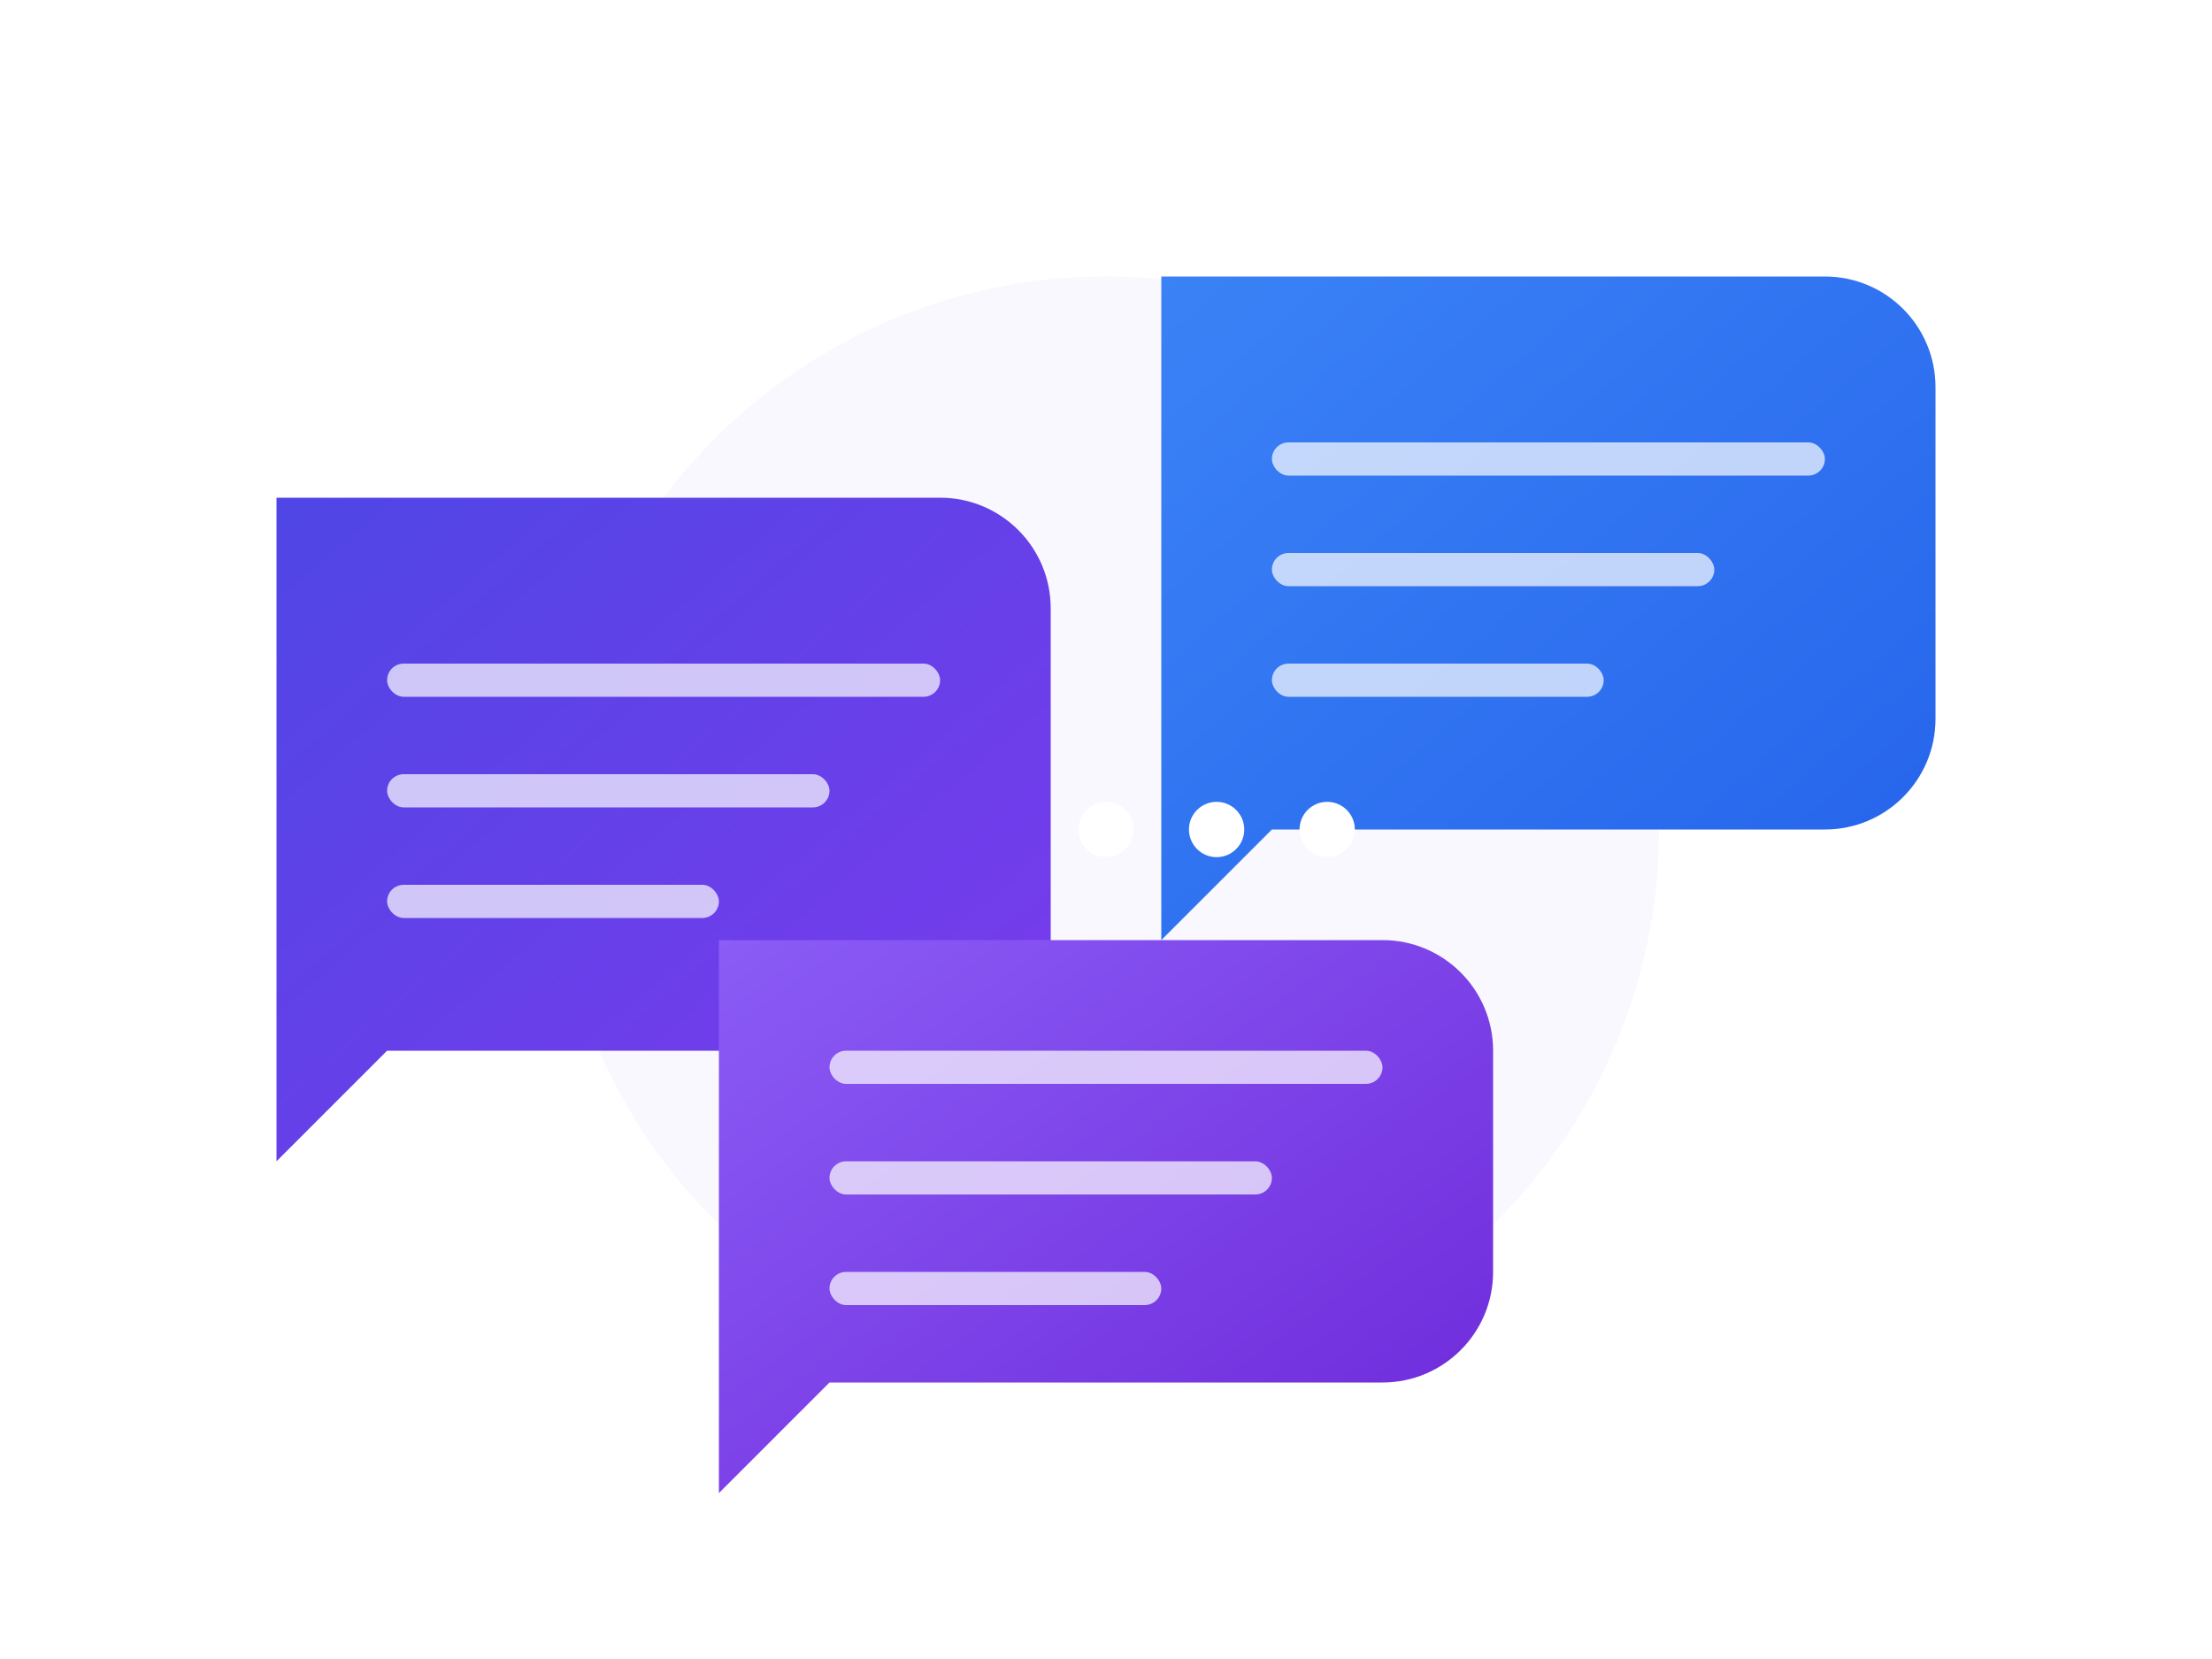 <?xml version="1.0" encoding="UTF-8"?>
<svg width="400px" height="300px" viewBox="0 0 400 300" version="1.1" xmlns="http://www.w3.org/2000/svg" xmlns:xlink="http://www.w3.org/1999/xlink">
    <title>Chat Illustration</title>
    <defs>
        <linearGradient x1="0%" y1="0%" x2="100%" y2="100%" id="linearGradient-1">
            <stop stop-color="#4F46E5" offset="0%"></stop>
            <stop stop-color="#7C3AED" offset="100%"></stop>
        </linearGradient>
        <linearGradient x1="0%" y1="0%" x2="100%" y2="100%" id="linearGradient-2">
            <stop stop-color="#3B82F6" offset="0%"></stop>
            <stop stop-color="#2563EB" offset="100%"></stop>
        </linearGradient>
        <linearGradient x1="0%" y1="0%" x2="100%" y2="100%" id="linearGradient-3">
            <stop stop-color="#8B5CF6" offset="0%"></stop>
            <stop stop-color="#6D28D9" offset="100%"></stop>
        </linearGradient>
        <filter x="-15.0%" y="-15.0%" width="130.0%" height="130.0%" filterUnits="objectBoundingBox" id="filter-4">
            <feGaussianBlur stdDeviation="5" in="SourceGraphic"></feGaussianBlur>
        </filter>
    </defs>
    <g id="Chat-Illustration" stroke="none" stroke-width="1" fill="none" fill-rule="evenodd">
        <circle id="Glow" fill="#4F46E5" opacity="0.2" filter="url(#filter-4)" cx="200" cy="150" r="100"></circle>
        <g id="Chat-Bubbles" transform="translate(50, 50)">
            <!-- Left Chat Bubble -->
            <g id="Left-Bubble" transform="translate(0, 40)">
                <path d="M0,0 L120,0 C131.046,0 140,8.954 140,20 L140,80 C140,91.046 131.046,100 120,100 L20,100 L0,120 L0,0 Z" id="Bubble-Shape" fill="url(#linearGradient-1)"></path>
                <rect id="Line-1" fill="#FFFFFF" opacity="0.7" x="20" y="30" width="100" height="6" rx="3"></rect>
                <rect id="Line-2" fill="#FFFFFF" opacity="0.7" x="20" y="50" width="80" height="6" rx="3"></rect>
                <rect id="Line-3" fill="#FFFFFF" opacity="0.7" x="20" y="70" width="60" height="6" rx="3"></rect>
            </g>
            
            <!-- Right Chat Bubble -->
            <g id="Right-Bubble" transform="translate(160, 0)">
                <path d="M0,0 L120,0 C131.046,0 140,8.954 140,20 L140,80 C140,91.046 131.046,100 120,100 L20,100 L0,120 L0,0 Z" id="Bubble-Shape" fill="url(#linearGradient-2)"></path>
                <rect id="Line-1" fill="#FFFFFF" opacity="0.7" x="20" y="30" width="100" height="6" rx="3"></rect>
                <rect id="Line-2" fill="#FFFFFF" opacity="0.7" x="20" y="50" width="80" height="6" rx="3"></rect>
                <rect id="Line-3" fill="#FFFFFF" opacity="0.7" x="20" y="70" width="60" height="6" rx="3"></rect>
            </g>
            
            <!-- Bottom Chat Bubble -->
            <g id="Bottom-Bubble" transform="translate(80, 120)">
                <path d="M0,0 L120,0 C131.046,0 140,8.954 140,20 L140,60 C140,71.046 131.046,80 120,80 L20,80 L0,100 L0,0 Z" id="Bubble-Shape" fill="url(#linearGradient-3)"></path>
                <rect id="Line-1" fill="#FFFFFF" opacity="0.7" x="20" y="20" width="100" height="6" rx="3"></rect>
                <rect id="Line-2" fill="#FFFFFF" opacity="0.7" x="20" y="40" width="80" height="6" rx="3"></rect>
                <rect id="Line-3" fill="#FFFFFF" opacity="0.7" x="20" y="60" width="60" height="6" rx="3"></rect>
            </g>
            
            <!-- Dots -->
            <circle id="Dot-1" fill="#FFFFFF" cx="150" cy="100" r="5"></circle>
            <circle id="Dot-2" fill="#FFFFFF" cx="170" cy="100" r="5"></circle>
            <circle id="Dot-3" fill="#FFFFFF" cx="190" cy="100" r="5"></circle>
        </g>
    </g>
</svg>
